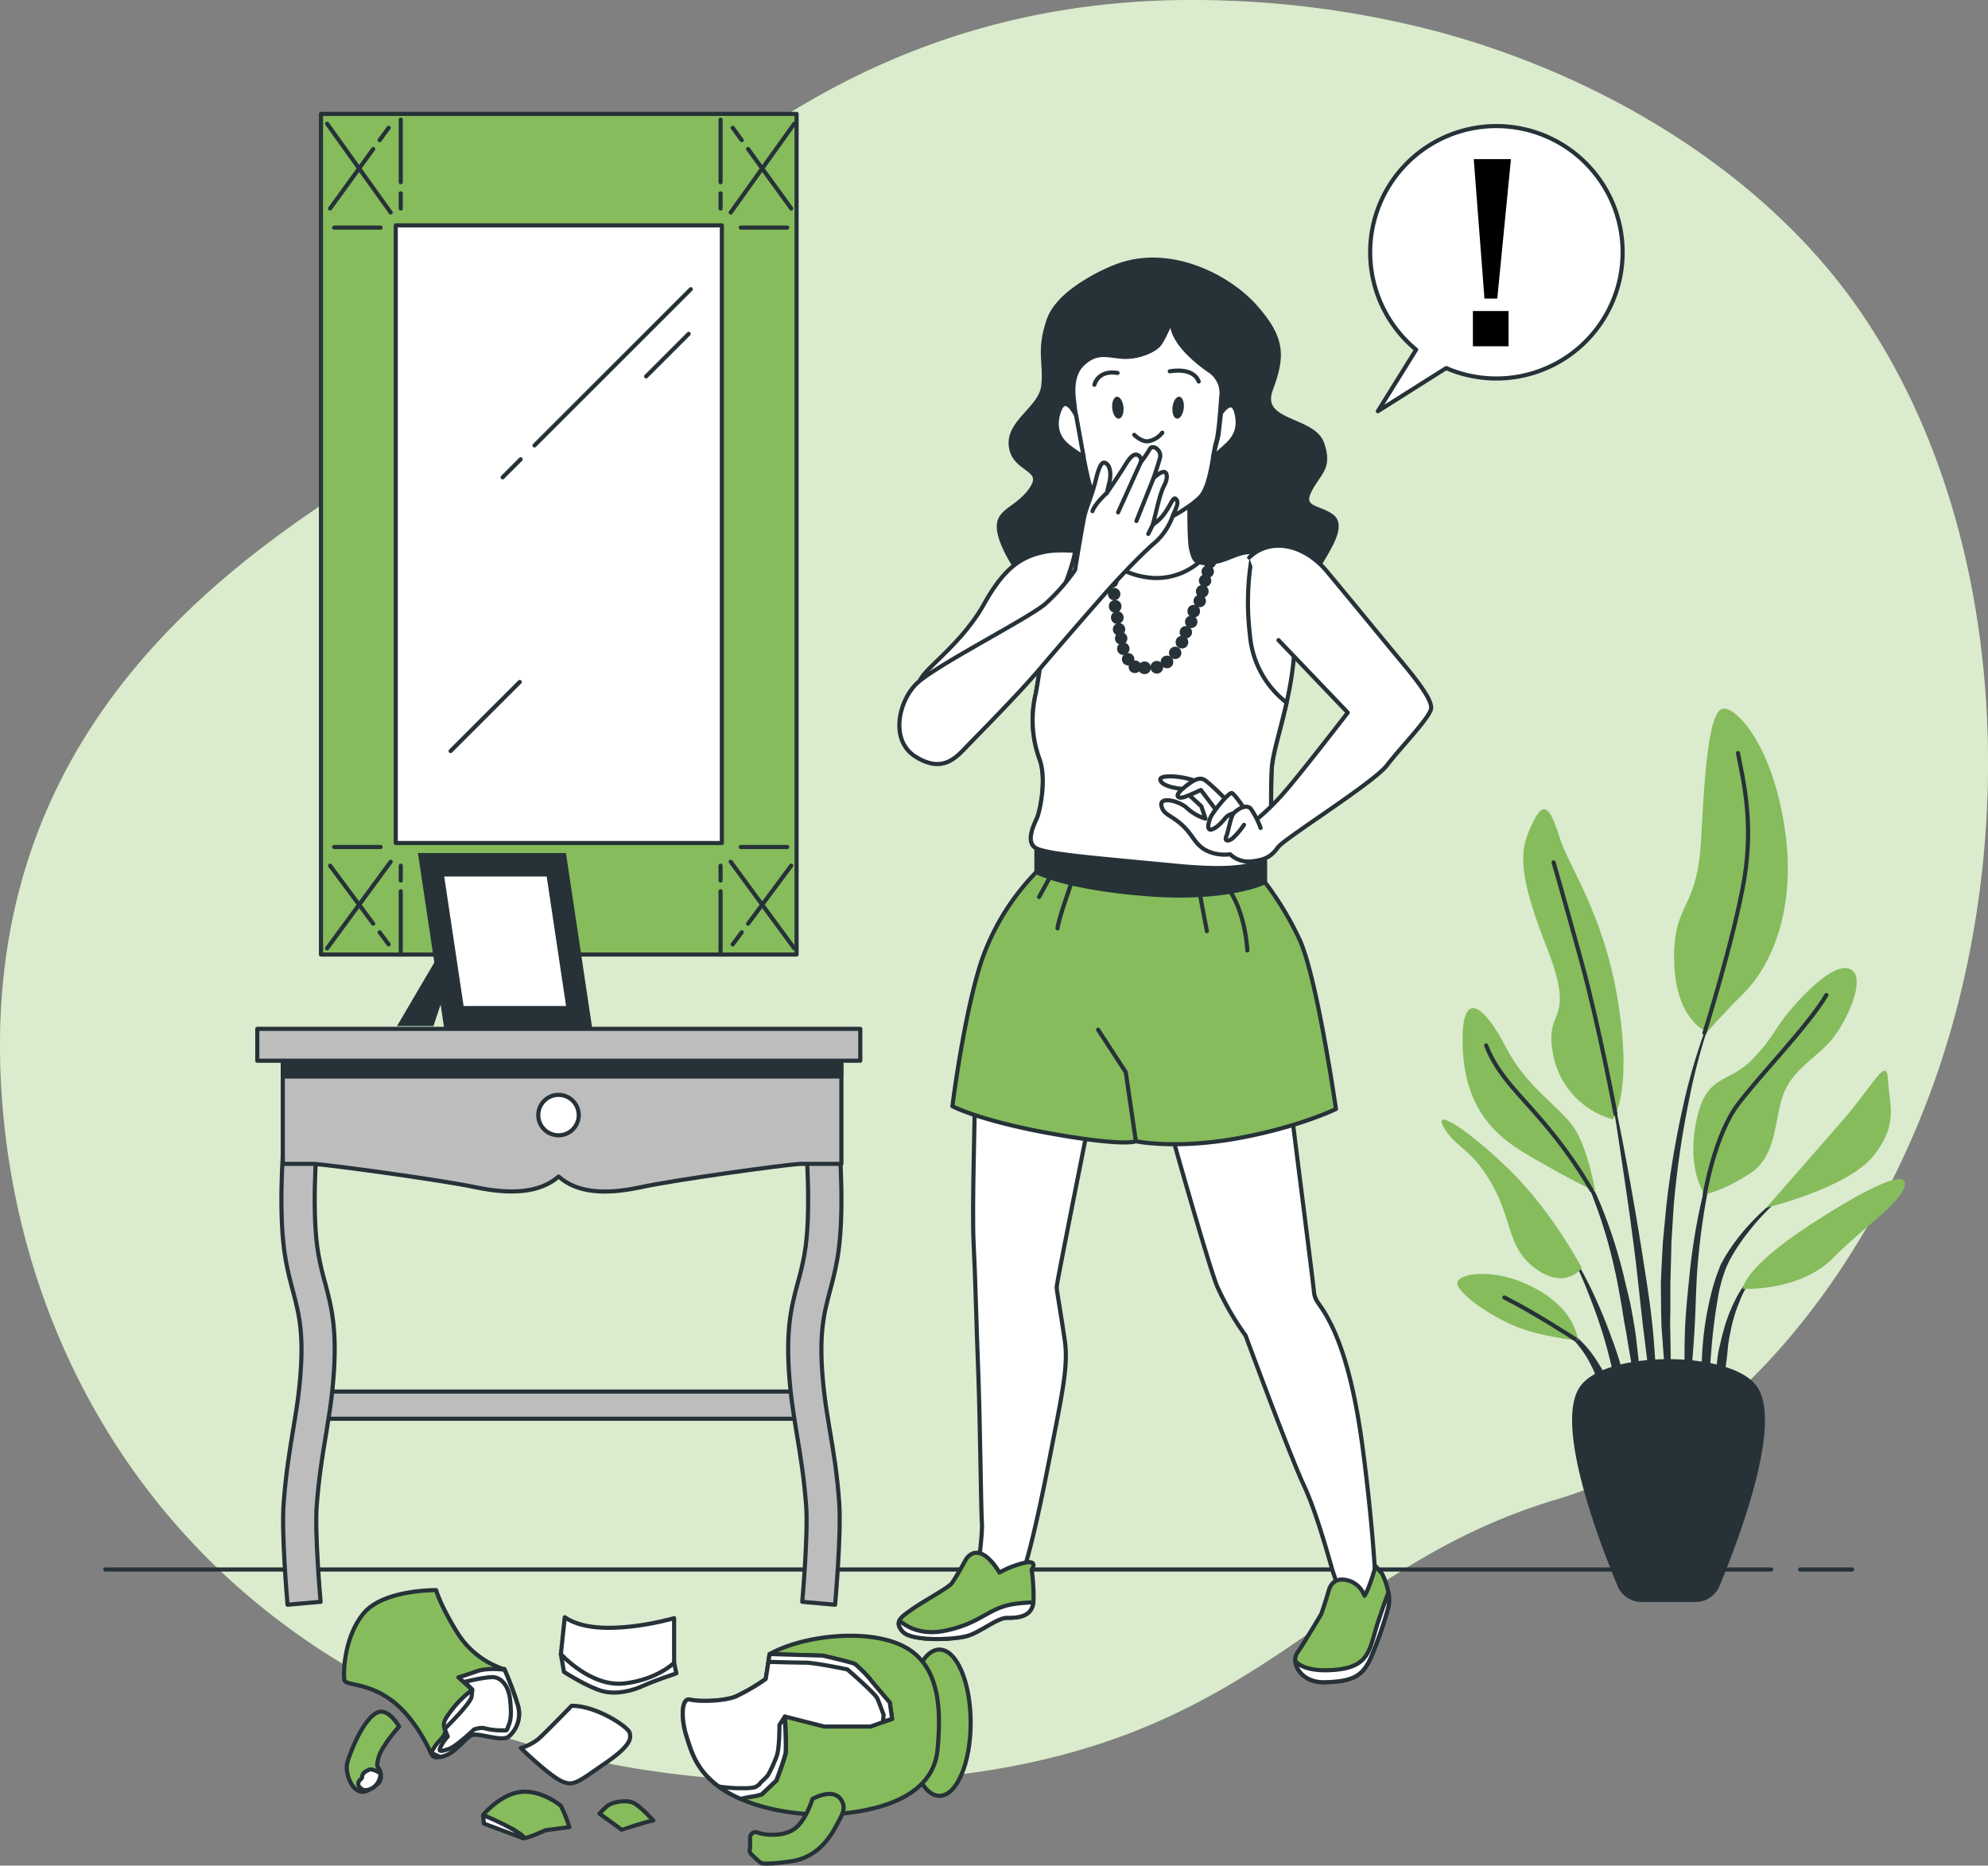 <svg xmlns="http://www.w3.org/2000/svg" viewBox="5.43 22.01 480.99 451.47"><rect x="5.43" y="22.01" width="480.99" height="451.47" fill="#808080" stroke="none"/><g id="freepik--background-simple--inject-3"><path d="M461.12,106.18q-2.37-4-5-7.9C433,63.94,393.06,40.44,353.82,29.82a231.78,231.78,0,0,0-52.71-7.69c-116.62-3.95-163.06,88-201.61,111.68S1.67,198,5.62,283s65.23,165,183.82,170,126.49-48.42,192.71-68.19c43.81-13.08,75-57.26,90.19-98.09C493.12,231.09,492.14,158.82,461.12,106.18Z" style="fill:#86BC5C"/><path d="M461.12,106.18q-2.37-4-5-7.9C433,63.94,393.06,40.44,353.82,29.82a231.78,231.78,0,0,0-52.71-7.69c-116.62-3.95-163.06,88-201.61,111.68S1.67,198,5.62,283s65.23,165,183.82,170,126.49-48.42,192.71-68.19c43.81-13.08,75-57.26,90.19-98.09C493.12,231.09,492.14,158.82,461.12,106.18Z" style="fill:#fff;opacity:0.7"/></g><g id="freepik--Floor--inject-3"><line x1="440.97" y1="401.81" x2="453.56" y2="401.81" style="fill:#fff;stroke:#263238;stroke-linecap:round;stroke-linejoin:round"/><line x1="30.89" y1="401.81" x2="433.99" y2="401.81" style="fill:#fff;stroke:#263238;stroke-linecap:round;stroke-linejoin:round"/></g><g id="freepik--Mirror--inject-3"><rect x="83.09" y="49.57" width="115.07" height="203.43" style="fill:#86BC5C;stroke:#263238;stroke-linecap:round;stroke-linejoin:round"/><rect x="101.18" y="76.55" width="78.9" height="149.46" style="fill:#fff;stroke:#263238;stroke-linecap:round;stroke-linejoin:round"/><line x1="131.41" y1="133.15" x2="127.04" y2="137.52" style="fill:none;stroke:#263238;stroke-linecap:round;stroke-linejoin:round"/><line x1="172.56" y1="92" x2="134.75" y2="129.8" style="fill:none;stroke:#263238;stroke-linecap:round;stroke-linejoin:round"/><line x1="172.05" y1="102.8" x2="161.76" y2="113.09" style="fill:none;stroke:#263238;stroke-linecap:round;stroke-linejoin:round"/><line x1="114.46" y1="203.75" x2="131.18" y2="187.04" style="fill:none;stroke:#263238;stroke-linecap:round;stroke-linejoin:round"/><line x1="102.39" y1="68.79" x2="102.39" y2="72.46" style="fill:none;stroke:#263238;stroke-linecap:round;stroke-linejoin:round"/><line x1="102.39" y1="50.97" x2="102.39" y2="66.11" style="fill:none;stroke:#263238;stroke-linecap:round;stroke-linejoin:round"/><line x1="86.28" y1="77.09" x2="97.51" y2="77.09" style="fill:none;stroke:#263238;stroke-linecap:round;stroke-linejoin:round"/><line x1="84.57" y1="51.95" x2="99.95" y2="73.43" style="fill:none;stroke:#263238;stroke-linecap:round;stroke-linejoin:round"/><line x1="95.73" y1="58.07" x2="85.3" y2="72.46" style="fill:none;stroke:#263238;stroke-linecap:round;stroke-linejoin:round"/><line x1="99.46" y1="52.93" x2="97.28" y2="55.93" style="fill:none;stroke:#263238;stroke-linecap:round;stroke-linejoin:round"/><line x1="179.77" y1="68.79" x2="179.77" y2="72.46" style="fill:none;stroke:#263238;stroke-linecap:round;stroke-linejoin:round"/><line x1="179.77" y1="50.97" x2="179.77" y2="66.11" style="fill:none;stroke:#263238;stroke-linecap:round;stroke-linejoin:round"/><line x1="195.89" y1="77.09" x2="184.66" y2="77.09" style="fill:none;stroke:#263238;stroke-linecap:round;stroke-linejoin:round"/><line x1="197.6" y1="51.95" x2="182.22" y2="73.43" style="fill:none;stroke:#263238;stroke-linecap:round;stroke-linejoin:round"/><line x1="186.43" y1="58.07" x2="196.86" y2="72.46" style="fill:none;stroke:#263238;stroke-linecap:round;stroke-linejoin:round"/><line x1="182.7" y1="52.93" x2="184.89" y2="55.93" style="fill:none;stroke:#263238;stroke-linecap:round;stroke-linejoin:round"/><line x1="102.39" y1="235.08" x2="102.39" y2="231.5" style="fill:none;stroke:#263238;stroke-linecap:round;stroke-linejoin:round"/><line x1="102.39" y1="252.46" x2="102.39" y2="237.69" style="fill:none;stroke:#263238;stroke-linecap:round;stroke-linejoin:round"/><line x1="86.28" y1="226.98" x2="97.51" y2="226.98" style="fill:none;stroke:#263238;stroke-linecap:round;stroke-linejoin:round"/><line x1="84.57" y1="251.5" x2="99.95" y2="230.55" style="fill:none;stroke:#263238;stroke-linecap:round;stroke-linejoin:round"/><line x1="95.73" y1="245.53" x2="85.3" y2="231.5" style="fill:none;stroke:#263238;stroke-linecap:round;stroke-linejoin:round"/><line x1="99.46" y1="250.55" x2="97.28" y2="247.62" style="fill:none;stroke:#263238;stroke-linecap:round;stroke-linejoin:round"/><line x1="179.77" y1="235.08" x2="179.77" y2="231.5" style="fill:none;stroke:#263238;stroke-linecap:round;stroke-linejoin:round"/><line x1="179.77" y1="252.46" x2="179.77" y2="237.69" style="fill:none;stroke:#263238;stroke-linecap:round;stroke-linejoin:round"/><line x1="195.89" y1="226.98" x2="184.66" y2="226.98" style="fill:none;stroke:#263238;stroke-linecap:round;stroke-linejoin:round"/><line x1="197.6" y1="251.5" x2="182.22" y2="230.55" style="fill:none;stroke:#263238;stroke-linecap:round;stroke-linejoin:round"/><line x1="186.43" y1="245.53" x2="196.86" y2="231.5" style="fill:none;stroke:#263238;stroke-linecap:round;stroke-linejoin:round"/><line x1="182.7" y1="250.55" x2="184.89" y2="247.62" style="fill:none;stroke:#263238;stroke-linecap:round;stroke-linejoin:round"/></g><g id="freepik--Picture--inject-3"><polygon points="111.67 252.96 101.48 270.31 110.3 270.31 114.15 258.74 111.67 252.96" style="fill:#263238"/><polygon points="148.76 271.14 112.94 271.14 106.55 228.44 142.36 228.44 148.76 271.14" style="fill:#263238"/><polygon points="142.97 265.96 117.17 265.96 112.33 233.62 138.13 233.62 142.97 265.96" style="fill:#fff;stroke:#263238;stroke-linecap:round;stroke-linejoin:round"/></g><g id="freepik--Table--inject-3"><rect x="81.79" y="358.75" width="118.92" height="6.58" style="fill:#bdbdbd;stroke:#263238;stroke-linecap:round;stroke-linejoin:round"/><path d="M75,410.34c-.06-.7-1.51-17.22-.94-24.63s1.47-12.8,2.28-17.63c.57-3.41,1.11-6.64,1.49-10.22,1.33-12.69,0-17.64-1.51-23.37-.6-2.24-1.22-4.56-1.74-7.45-2-10.74-.58-27.6-.52-28.31l8,.66c0,.17-1.34,16.52.42,26.22.47,2.57,1,4.73,1.6,6.82,1.66,6.22,3.22,12.1,1.73,26.27-.4,3.82-1,7.16-1.55,10.7-.82,4.89-1.66,9.94-2.2,16.92-.52,6.76.92,23.15.94,23.31Z" style="fill:#bdbdbd;stroke:#263238;stroke-linecap:round;stroke-linejoin:round"/><path d="M207.48,410.34c.06-.7,1.52-17.22,1-24.63s-1.48-12.8-2.29-17.63c-.57-3.41-1.11-6.64-1.48-10.22-1.34-12.69,0-17.64,1.5-23.37.6-2.24,1.22-4.56,1.74-7.45,2-10.74.58-27.6.52-28.31l-8,.66c0,.17,1.34,16.52-.42,26.22-.47,2.57-1,4.73-1.6,6.82-1.66,6.22-3.22,12.1-1.73,26.27.4,3.82,1,7.16,1.55,10.7.82,4.89,1.66,9.94,2.2,16.92.52,6.76-.92,23.15-.94,23.31Z" style="fill:#bdbdbd;stroke:#263238;stroke-linecap:round;stroke-linejoin:round"/><path d="M209,276.11H73.85v27.54h7.52c4.85.39,30.5,3.85,39.11,5.66s15.57,1.38,20.11-2.59c4.48,4,11.29,4.42,19.83,2.59S194.18,304,199,303.65h10Z" style="fill:#bdbdbd;stroke:#263238;stroke-linecap:round;stroke-linejoin:round"/><path d="M145.45,291.85a4.89,4.89,0,1,0-4.88,4.89A4.88,4.88,0,0,0,145.45,291.85Z" style="fill:#fff;stroke:#263238;stroke-linecap:round;stroke-linejoin:round"/><rect x="73.85" y="276.11" width="135.11" height="6.41" style="fill:#263238;stroke:#263238;stroke-linecap:round;stroke-linejoin:round"/><rect x="67.68" y="270.98" width="145.89" height="7.71" style="fill:#bdbdbd;stroke:#263238;stroke-linecap:round;stroke-linejoin:round"/></g><g id="freepik--Plant--inject-3"><path d="M420.68,264.94h0a.12.12,0,0,0-.06-.15.11.11,0,0,0-.14.06,145.47,145.47,0,0,0-7.65,24,223.8,223.8,0,0,0-4.22,24.85L408,320c-.09,1.05-.21,2.1-.28,3.15l-.17,3.15c-.09,2.1-.22,4.2-.28,6.31l.06,6.31.07,3.15c0,1.05.12,2.1.19,3.15.16,2.1.29,4.2.48,6.29.4,4.19,1,8.35,1.68,12.5a.11.11,0,0,0,.11.09A.11.11,0,0,0,410,364h0c0-2.1-.1-4.19-.15-6.29s-.24-4.17-.21-6.27-.05-4.18-.07-6.26l-.06-3.13.06-3.13,0-6.26.17-6.25.07-3.13c0-1,.12-2.08.17-3.12l.39-6.25a220.78,220.78,0,0,1,3.54-24.79A144.22,144.22,0,0,1,420.68,264.94Z" style="fill:#263238"/><path d="M421.57,297.65a.1.1,0,0,0-.07-.13.12.12,0,0,0-.14.06,145.8,145.8,0,0,0-7.08,32.22c-.55,5.47-1.17,10.95-1.24,16.46a136,136,0,0,0,.58,16.51.11.11,0,0,0,.1.09.1.1,0,0,0,.12-.09c.64-5.48,1-10.95,1.41-16.42s.44-10.94.79-16.4a165.37,165.37,0,0,1,5.53-32.3Z" style="fill:#263238"/><path d="M439.71,309.16a.1.1,0,0,0-.15,0,55.28,55.28,0,0,0-12.13,10.57,48.28,48.28,0,0,0-4.74,6.59l-1,1.84L421,330a17,17,0,0,0-.66,1.94c-.2.65-.42,1.3-.59,1.95a77.25,77.25,0,0,0-2.51,16,92.25,92.25,0,0,0,.6,16.11.13.13,0,0,0,.1.1A.11.11,0,0,0,418,366l1.38-15.94a141.77,141.77,0,0,1,2-15.73c.15-.64.33-1.27.49-1.9a18.62,18.62,0,0,1,.56-1.88l.65-1.85.83-1.74a47.19,47.19,0,0,1,4.35-6.59,55.15,55.15,0,0,1,11.38-11.09h0A.11.11,0,0,0,439.71,309.16Z" style="fill:#263238"/><path d="M430.93,329.65a17.73,17.73,0,0,0-5.51,6.63,38.93,38.93,0,0,0-3.09,8.12c-.22.7-.39,1.4-.54,2.11l-.5,2.12a34.61,34.61,0,0,0-.54,4.3c0,1.45-.06,2.9,0,4.34a37.13,37.13,0,0,0,.57,4.31.1.1,0,0,0,.09.08.1.1,0,0,0,.13-.08,38.2,38.2,0,0,0,.76-4.24c.23-1.41.45-2.8.61-4.2s.39-2.78.5-4.18.3-2.79.6-4.16a38.06,38.06,0,0,1,2.36-8,17.93,17.93,0,0,1,4.63-6.92h0a.12.12,0,0,0,0-.15A.11.11,0,0,0,430.93,329.65Z" style="fill:#263238"/><path d="M405.5,345.63c-.6-7.08-1.77-14.09-2.87-21.1s-2.33-14-3.61-21-2.71-13.92-4.22-20.85a.1.1,0,0,0-.12-.08.11.11,0,0,0-.09.13q1.82,10.47,3.34,21c1.06,7,2.06,14,2.95,21s1.54,14.07,2.42,21.08l2.59,21.07a.11.11,0,0,0,.11.1.1.1,0,0,0,.11-.1c.08-1.78.08-3.56.13-5.34s-.07-3.55-.11-5.33C406.07,352.71,405.76,349.17,405.5,345.63Z" style="fill:#263238"/><path d="M401.25,345.52c-.38-2.8-.89-5.59-1.43-8.37l-1-4.13c-.33-1.38-.63-2.76-1-4.12a117.11,117.11,0,0,0-5.41-16.1l-.85-1.95-.94-1.9c-.6-1.29-1.33-2.51-2-3.75a31.21,31.21,0,0,0-5.11-6.77.11.11,0,0,0-.15.15v0a31.08,31.08,0,0,1,4.68,6.92c.61,1.26,1.26,2.5,1.79,3.8l.83,1.93.74,2a115.1,115.1,0,0,1,4.71,16.1c.65,2.72,1.08,5.5,1.6,8.25l.67,4.15c.24,1.38.53,2.75.73,4.13.44,2.77.95,5.53,1.43,8.3s.94,5.55,1.52,8.33a.12.12,0,0,0,.11.09.11.11,0,0,0,.11-.11c0-2.83-.05-5.66-.19-8.49S401.55,348.34,401.25,345.52Z" style="fill:#263238"/><path d="M395.39,345.89c-1.31-3.72-2.83-7.36-4.48-10.92a97.47,97.47,0,0,0-5.64-10.34.11.11,0,0,0-.19.12,97.14,97.14,0,0,1,4.82,10.66c1.43,3.62,2.73,7.29,3.81,11s1.9,7.53,2.9,11.27,1.88,7.53,3,11.32a.13.13,0,0,0,.11.08.11.11,0,0,0,.11-.11,56.05,56.05,0,0,0-1.1-11.78A72.27,72.27,0,0,0,395.39,345.89Z" style="fill:#263238"/><path d="M395.15,358.26a25.52,25.52,0,0,0-3.12-6.54,27,27,0,0,0-4.53-5.63,20.27,20.27,0,0,0-2.89-2.18,11.91,11.91,0,0,0-3.27-1.48.11.11,0,0,0-.13.06.12.12,0,0,0,.06.15h0a16.46,16.46,0,0,1,5.43,4.22,25.62,25.62,0,0,1,3.78,5.73c1.08,2,1.63,4.28,2.57,6.38.41,1.07.82,2.15,1.29,3.22a27.49,27.49,0,0,0,1.43,3.27h0a.12.12,0,0,0,.1.06.11.11,0,0,0,.11-.11,25.78,25.78,0,0,0-.13-3.62C395.69,360.61,395.43,359.43,395.15,358.26Z" style="fill:#263238"/><path d="M395.59,292.86a20.16,20.16,0,0,1-14.28-15.17c-2.68-12.5,5.95-7.14-1.78-26.77s-5.95-24.1-3.28-29.75,4.17-3.87,6.55,3.57,11,19,14.28,40.75S395.59,292.86,395.59,292.86Z" style="fill:#86BC5C"/><path d="M418.49,271.74s-7.73-2.68-8-17.25,5.65-11.61,6.55-29.75,2.08-30.94,5.35-31.24,11.9,8.93,14.88,29.16-3.87,33.61-9.82,39.56S418.49,271.74,418.49,271.74Z" style="fill:#86BC5C"/><path d="M391.42,310.41s-1.78-10.71-5.35-15.77-11.3-9.51-16.36-19.33-10.71-14.58-10.41-.6,6.54,21.12,14.28,25.88S391.42,310.41,391.42,310.41Z" style="fill:#86BC5C"/><path d="M388.15,328.85S381,315.17,370.6,305.06s-18.74-15.18-15.77-10.12,6.55,4.76,11.61,13.69,3.57,15.46,10.71,20.52S388.15,328.85,388.15,328.85Z" style="fill:#86BC5C"/><path d="M387.26,346.4c-.3-.89-.6-7.43-10.71-12.79s-19.63-3.27-18.44-.59,7.43,7.14,13.68,9.82S387.26,346.4,387.26,346.4Z" style="fill:#86BC5C"/><path d="M417.9,311s-4.46-5.66-2.08-17.56,7.73-8.92,13.68-15.17,4.76-7.14,10.71-13.68,11.3-10.11,13.68-7.44-1.19,11-4.76,15.77-9.22,7.14-11.89,13.09-1.49,15.47-8.33,19.93S417.9,311,417.9,311Z" style="fill:#86BC5C"/><path d="M432.77,314.28s10.71-12.2,18.45-21.12,10.71-15.77,11-9.82,2.68,10.71-3.57,18.44S432.77,314.28,432.77,314.28Z" style="fill:#86BC5C"/><path d="M427.12,333.91s-.3-4.76,16.66-15.77,24.09-13.08,22.31-8.62-9.22,8.92-17.25,17S427.12,333.91,427.12,333.91Z" style="fill:#86BC5C"/><path d="M396.3,291.59s-4-21.34-8.15-36.51-6.84-24.39-6.84-24.39" style="fill:none;stroke:#263238;stroke-linecap:round;stroke-linejoin:round"/><path d="M417.81,272s7.23-23.13,9.61-37.11-.3-24.39-1.49-30.64" style="fill:none;stroke:#263238;stroke-linecap:round;stroke-linejoin:round"/><path d="M390.49,310a112.46,112.46,0,0,0-11-15.61C373,286.61,367.92,282.45,365,275" style="fill:none;stroke:#263238;stroke-linecap:round;stroke-linejoin:round"/><path d="M417.9,311s2.38-14.28,8-21.72,17-19,21.42-26.48" style="fill:none;stroke:#263238;stroke-linecap:round;stroke-linejoin:round"/><path d="M386.56,346.08s-10-6.52-17.15-10.09" style="fill:none;stroke:#263238;stroke-linecap:round;stroke-linejoin:round"/><path d="M415.67,409.17H402.58a5.75,5.75,0,0,1-5.31-3.53c-4.28-10.25-15.7-39.84-8.82-48.23,6.55-8,34.79-8,41.35,0,6.88,8.39-4.55,38-8.82,48.23A5.76,5.76,0,0,1,415.67,409.17Z" style="fill:#263238;stroke:#263238;stroke-linecap:round;stroke-linejoin:round"/></g><g id="freepik--Vase--inject-3"><path d="M127.53,426a21,21,0,0,1-11.37-8.76c-4.28-6.89-5.21-10.43-5.21-10.43s-12.68-.19-17.52,5.59-5,14.91-4.66,16.21,5.59.56,11.37,4.85,9.13,11.92,9.5,12.67.56,1.67,3.36.74,5-4.28,6.52-5,7.27,1.68,8.94.37a7.23,7.23,0,0,0,2.24-7.64C129.77,431.06,127,424.91,127.53,426Z" style="fill:#86BC5C;stroke:#263238;stroke-linecap:round;stroke-linejoin:round"/><path d="M113,446.9c2.79-.93,5-4.28,6.52-5s7.27,1.68,8.94.37a7.23,7.23,0,0,0,2.24-7.64,85.27,85.27,0,0,0-3.19-8.57c-.26,0-4.17-.53-6.69.37s-4.47,1.49-4.47,1.49l3.35,3a25.45,25.45,0,0,0-4.65,4.47c-2,2.61-2.61,3.54-2,5s-1.5,2.8-2.43,4.29l-.93,1.49,2.25,1A7.88,7.88,0,0,0,113,446.9Z" style="fill:#fff;stroke:#263238;stroke-linecap:round;stroke-linejoin:round"/><path d="M117.84,429s5.4-1.3,7.08-1.12,3.54,1.87,3.92,5.41.18,5-.38,6.34,0,1.11-2.05,1.11a15.85,15.85,0,0,1-3.91-.56,5.15,5.15,0,0,0-2.42.38s-4.29,4.1-6,4.66-2.79.93-2-.56a10.47,10.47,0,0,1,1.68-2.43l-.74-1.86s6.33-6.15,6.52-7.83l.18-1.67Z" style="fill:#fff;stroke:#263238;stroke-linecap:round;stroke-linejoin:round"/><path d="M102,439.82s-1.68-3-3.73-3.54c-3.9-1.06-8.18,9.72-8.84,12.4s1.69,8.72,5.3,6.42c2-1.3,3.17-1.67,2.8-3.91s-1.31-.75-.56-3.73S102,439.82,102,439.82Z" style="fill:#86BC5C;stroke:#263238;stroke-linecap:round;stroke-linejoin:round"/><path d="M97.53,451.19s-1.87-1.31-2.8-.93-1.67.93-1.67,1.67-.94.75-.94,1.68.56,1.12,1.12,1.49S97.16,455.1,97.53,451.19Z" style="fill:#fff;stroke:#263238;stroke-linecap:round;stroke-linejoin:round"/><path d="M141.13,422.3l.75,4.29s5.78,3.73,9.32,4.66,7.45-.19,9.87-1.31,8-3,8-3l-.56-2.61S146.73,429,141.13,422.3Z" style="fill:#fff;stroke:#263238;stroke-linecap:round;stroke-linejoin:round"/><path d="M142.07,413.36l-.94,8.94s7.27,8,15.29,7.09,12.11-5,12.11-5v-10.8S150.08,419,142.07,413.36Z" style="fill:#fff;stroke:#263238;stroke-linecap:round;stroke-linejoin:round"/><path d="M143.74,434.79s-6.33,6.52-8,8a12.86,12.86,0,0,1-4.29,2.24s6.34,6.15,9.51,7.83,4.28.37,10.81-4.1,6.33-6.15,6-7.46S149.89,434.79,143.74,434.79Z" style="fill:#fff;stroke:#263238;stroke-linecap:round;stroke-linejoin:round"/><path d="M141.13,459s-4.65-3.92-9.69-3.36-9.13,5.59-9.13,5.59l7.46,3.54a27.94,27.94,0,0,0,2.23,2c.56.38,5.41-1.86,5.41-1.86l5.77-.75A33.3,33.3,0,0,0,141.13,459Z" style="fill:#86BC5C;stroke:#263238;stroke-linecap:round;stroke-linejoin:round"/><path d="M122.31,461.25l.19,2.05,9.5,3.54s.93-.18-2.23-2A63,63,0,0,0,122.31,461.25Z" style="fill:#fff;stroke:#263238;stroke-linecap:round;stroke-linejoin:round"/><path d="M163.5,462.56s-3.17-3.54-4.85-4.29-5.22-.37-6.71,1.12l-1.49,1.49,5.41,3.91S162,462.74,163.5,462.56Z" style="fill:#86BC5C;stroke:#263238;stroke-linecap:round;stroke-linejoin:round"/><ellipse cx="232.73" cy="438.89" rx="7.55" ry="17.7" style="fill:#86BC5C;stroke:#263238;stroke-linecap:round;stroke-linejoin:round"/><path d="M191.64,422.3l-.94,6a47.91,47.91,0,0,1-7.26,4.28c-2.8,1.12-8.76,1.31-11,.75s-2.23,4.66-.93,8.76,2.61,9.32,9.88,13.6,18.82,6.34,29.44,5,20.5-5.4,21.43-15.28.56-20.5-8.2-25S199.46,417.83,191.64,422.3Z" style="fill:#86BC5C;stroke:#263238;stroke-linecap:round;stroke-linejoin:round"/><path d="M183.44,432.55c-2.8,1.12-8.76,1.31-11,.75s-2.23,4.66-.93,8.76,2.61,9.32,9.88,13.6a29.71,29.71,0,0,0,3.29,1.66c1.29-.29,2.44-.54,2.67-.54a15.87,15.87,0,0,0,2.42-.56l3.54-3.35s2.05-5.41,2.24-6.71-.19-8.76-.19-8.76l9.51,2.42h11.18l5.22-1.86-.56-3.92s-4.29-5-4.85-5.77a31.09,31.09,0,0,0-3.54-3.54c-.56-.38-7.83-2.05-7.83-2.05l-12.85-.38-.94,6A47.91,47.91,0,0,1,183.44,432.55Z" style="fill:#fff;stroke:#263238;stroke-linecap:round;stroke-linejoin:round"/><path d="M193.31,447.09a36,36,0,0,1-2.05,4.47,13.54,13.54,0,0,1-1.67,1.68,3.31,3.31,0,0,1-1.68,1.3,13.87,13.87,0,0,1-3,.19h-1.31a39.13,39.13,0,0,1-4.1-.37l0,.1c.57.41,1.17.81,1.84,1.2a29.71,29.71,0,0,0,3.29,1.66c1.29-.29,2.44-.54,2.67-.54a15.87,15.87,0,0,0,2.42-.56l3.54-3.35s2.05-5.41,2.24-6.71-.19-8.76-.19-8.76l-1.3,2.05S194.06,445.23,193.31,447.09Z" style="fill:#fff;stroke:#263238;stroke-linecap:round;stroke-linejoin:round"/><path d="M191.36,424.07l.28.1s6.15.18,8.57.18S210.46,426,210.46,426s6.71,5.78,7.27,7.08,1.49,3.92,1.49,3.92l-.16,1.72,2.21-.79-.56-3.92s-4.29-5-4.85-5.77a31.09,31.09,0,0,0-3.54-3.54c-.56-.38-7.83-2.05-7.83-2.05l-12.85-.38Z" style="fill:#fff;stroke:#263238;stroke-linecap:round;stroke-linejoin:round"/><path d="M202,457.32s-1.55,5.33-4.44,7.32-7.54,1.34-8.65.89a1.36,1.36,0,0,0-2,1.33v2.44s-.45.67.44,1.56,2.22,2,2.22,2,1.33.45,7.32-.44,9.09-5.33,10.65-8.21,2.66-4.44,1.55-6.43S205.52,455.55,202,457.32Z" style="fill:#86BC5C;stroke:#263238;stroke-linecap:round;stroke-linejoin:round"/></g><g id="freepik--speech-bubble--inject-3"><path d="M367.48,52.52a30.54,30.54,0,0,0-19.42,54.11l-9.26,14.89,16.53-10.44a30.54,30.54,0,1,0,12.15-58.56Z" style="fill:#fff;stroke:#263238;stroke-linecap:round;stroke-linejoin:round"/><path d="M361.79,105.8V97.28h8.63v8.52Zm2.8-11.54L362,60.52H371l-3.31,33.74Z"/></g><g id="freepik--Character--inject-3"><path d="M274.61,86.82s-12.84,5.05-15.45,12.61-.65,10.51-1.31,16-8.7,8.62-7.83,14.71,8.92,5,4.57,10.72-10.23,4.42-6.1,13.67,15.68,21,37.87,18.92S321,164.81,324,159.76s6.74-10.51,3.7-12.82-7.62-1.68-5.45-6.1,5.23-5.46,3.05-11.56-15.45-4.83-12.4-13,3-12.4-3.7-20S287.67,81.15,274.61,86.82Z" style="fill:#263238;stroke:#263238;stroke-linecap:round;stroke-linejoin:round"/><path d="M241.22,289.26c.22-.67-.67,24.76-.23,33.46s.67,19.85,1.12,31.23.67,33.91.89,36.58-1.12,12.27-1.12,12.27,1.34,2.23,5.58,1.56,4.46.9,5.58-2.23,3.34-11.82,6.24-26.76,4.69-22.53,3.8-28.78-2-12.27-2-13.16,7.58-38.81,7.58-38.81Z" style="fill:#fff;stroke:#263238;stroke-linecap:round;stroke-linejoin:round"/><path d="M239.21,399.23s-2.68,4.91-3.57,6-7.14,4.46-9.59,6.24-4.46,2.9-2.23,5.36,12.93,2,16.06.89,6.91-4.24,9.14-4.24,6.47,0,6.47-4.46a48.72,48.72,0,0,0-.44-7.14s1.56-2.23-1.34-1.78a23.56,23.56,0,0,0-6.47,2.45S242.78,394.55,239.21,399.23Z" style="fill:#86BC5C;stroke:#263238;stroke-linecap:round;stroke-linejoin:round"/><path d="M255.45,409.77a37.92,37.92,0,0,0-4.64.39c-6.25.9-8,4.69-16.73,6.47-5.66,1.16-9.23-.88-11-2.45-.37.74-.23,1.57.78,2.68,2.23,2.45,12.93,2,16.06.89s6.91-4.24,9.14-4.24S255,413.51,255.45,409.77Z" style="fill:#fff;stroke:#263238;stroke-linecap:round;stroke-linejoin:round"/><path d="M288.51,295.06s9.14,32.57,11.37,38.15a68.67,68.67,0,0,0,6.92,12s10.7,29,14.05,36.14,6.47,19.18,7.14,21.19a50.32,50.32,0,0,1,1.78,6.47c0,.67,1.79,4,4.91,2.45s3.57-6.24,3.57-6.24-.45-12.5-3.12-32.79-6.7-28.33-8.7-31.9-2.9-3.57-3.13-6.25S318,292.38,318,291.49,295.2,296.85,288.51,295.06Z" style="fill:#fff;stroke:#263238;stroke-linecap:round;stroke-linejoin:round"/><path d="M335.57,408.16a6.08,6.08,0,0,0-3.57-3.57c-2.67-.9-4.46,0-5.13,2.45s-1.78,5.58-1.78,5.58-4.24,7.14-5.8,9.37.69,7.21,6.54,7.1c7-.15,9.3-1.53,11.3-6a100.57,100.57,0,0,0,4-11.37c1.34-4-1.34-8.93-1.34-8.93L338.25,401S336.69,406.59,335.57,408.16Z" style="fill:#86BC5C;stroke:#263238;stroke-linecap:round;stroke-linejoin:round"/><path d="M341.34,407.33c-.59,1.64-1.44,4-2.49,7.18-2.15,6.45-1.79,10.87-10.51,11.59-6.35.52-8.7-1.17-9.51-2.13.2,2.35,2.56,5.21,7,5.12,7-.15,9.3-1.53,11.3-6a100.57,100.57,0,0,0,4-11.37A9,9,0,0,0,341.34,407.33Z" style="fill:#fff;stroke:#263238;stroke-linecap:round;stroke-linejoin:round"/><path d="M256.16,233.05a57.58,57.58,0,0,0-13.38,21.86c-4.24,13.16-6.92,34.8-6.92,34.8s6.69,3.57,24.32,6.69,20.07,1.78,20.07,1.78,9.37,2,24.32-.66,24.09-7.14,24.09-7.14-4.69-32.57-8.93-41.27a75.36,75.36,0,0,0-8.25-13.61Z" style="fill:#86BC5C;stroke:#263238;stroke-linecap:round;stroke-linejoin:round"/><polyline points="271.11 271.19 277.8 281.45 280.25 298.18" style="fill:none;stroke:#263238;stroke-linecap:round;stroke-linejoin:round"/><path d="M303.23,238s3.34,4.68,4,14" style="fill:none;stroke:#263238;stroke-linecap:round;stroke-linejoin:round"/><line x1="295.87" y1="239.07" x2="297.43" y2="247.33" style="fill:none;stroke:#263238;stroke-linecap:round;stroke-linejoin:round"/><path d="M264.64,235.73s-3.13,8.7-3.35,10.93" style="fill:none;stroke:#263238;stroke-linecap:round;stroke-linejoin:round"/><line x1="259.28" y1="234.61" x2="256.83" y2="239.07" style="fill:none;stroke:#263238;stroke-linecap:round;stroke-linejoin:round"/><path d="M256.19,227.25l0,5.8s6.92,3.79,26.77,5.35c19.57,1.54,28.55-2.9,28.55-2.9v-5.13Z" style="fill:#263238;stroke:#263238;stroke-linecap:round;stroke-linejoin:round"/><path d="M293.24,141.94s-.21,10.8.42,13.13.85,3.81,5.5,3,6.35-3.39,11.86-2.12,7.83,8.89,7.62,21.59-5.08,24.35-5.5,30.27.21,18.42-.85,20.33-2.54,5.29-22.23,3.38-31.12-2.75-33.87-4.23-.42-5.93.21-7.41,2.33-9.1.64-14A27.45,27.45,0,0,1,256,190a130.85,130.85,0,0,0,1.91-14.6s-21.59,16.08-26.46,16.51-4.87-2.75-3.18-5.72,10.16-8.89,15.24-18,9.32-11.64,15-12.7,15.88,1.06,15.88,1.06,3-10.8,1.9-16.3Z" style="fill:#fff;stroke:#263238;stroke-linecap:round;stroke-linejoin:round"/><path d="M312.29,228.1c1.06-1.91.42-14.4.85-20.33.25-3.54,2.08-9.12,3.57-15.75a23,23,0,0,1-8.87-16.42,65.74,65.74,0,0,1,.67-20c-3.65-.1-5.48,1.76-9.35,2.46a7.34,7.34,0,0,1-3.62,0,15.81,15.81,0,0,1-11.62,3.77c-6.85-.65-10.05-4.07-11.16-5.6-1.65-.29-4.36-.71-7.18-.92-1.09,6.66-7.69,20.07-7.69,20.07A130.85,130.85,0,0,1,256,190,27.45,27.45,0,0,0,257,205.87c1.69,4.87,0,12.49-.64,14s-3,5.93-.21,7.41,14.19,2.33,33.87,4.23S311.23,230,312.29,228.1Z" style="fill:#fff;stroke:#263238;stroke-linecap:round;stroke-linejoin:round"/><circle cx="274.2" cy="157.36" r="1.03" style="fill:#263238;stroke:#263238;stroke-linecap:round;stroke-linejoin:round"/><path d="M275.24,160.08a1,1,0,1,0-2.07,0,1,1,0,0,0,2.07,0Z" style="fill:#263238;stroke:#263238;stroke-linecap:round;stroke-linejoin:round"/><path d="M275.52,162.7a1,1,0,0,0-2.07,0,1,1,0,1,0,2.07,0Z" style="fill:#263238;stroke:#263238;stroke-linecap:round;stroke-linejoin:round"/><path d="M276,165.77a1,1,0,1,0-1,1A1,1,0,0,0,276,165.77Z" style="fill:#263238;stroke:#263238;stroke-linecap:round;stroke-linejoin:round"/><circle cx="275.24" cy="168.74" r="1.03" style="fill:#263238;stroke:#263238;stroke-linecap:round;stroke-linejoin:round"/><path d="M276.79,171.46a1,1,0,1,0-2.07,0,1,1,0,0,0,2.07,0Z" style="fill:#263238;stroke:#263238;stroke-linecap:round;stroke-linejoin:round"/><path d="M277.18,174.3a1,1,0,1,0-1,1A1,1,0,0,0,277.18,174.3Z" style="fill:#263238;stroke:#263238;stroke-linecap:round;stroke-linejoin:round"/><path d="M277.69,176.5a1,1,0,1,0-1,1A1,1,0,0,0,277.69,176.5Z" style="fill:#263238;stroke:#263238;stroke-linecap:round;stroke-linejoin:round"/><path d="M278.21,179a1,1,0,1,0-1,1A1,1,0,0,0,278.21,179Z" style="fill:#263238;stroke:#263238;stroke-linecap:round;stroke-linejoin:round"/><path d="M279.38,181.54a1,1,0,1,0-1,1A1,1,0,0,0,279.38,181.54Z" style="fill:#263238;stroke:#263238;stroke-linecap:round;stroke-linejoin:round"/><circle cx="280.02" cy="183.36" r="1.03" style="fill:#263238;stroke:#263238;stroke-linecap:round;stroke-linejoin:round"/><circle cx="282.35" cy="183.61" r="1.03" style="fill:#263238;stroke:#263238;stroke-linecap:round;stroke-linejoin:round"/><circle cx="285.32" cy="183.48" r="1.03" style="fill:#263238;stroke:#263238;stroke-linecap:round;stroke-linejoin:round"/><circle cx="287.78" cy="182.19" r="1.03" style="fill:#263238;stroke:#263238;stroke-linecap:round;stroke-linejoin:round"/><path d="M290.76,180a1,1,0,1,0-1,1A1,1,0,0,0,290.76,180Z" style="fill:#263238;stroke:#263238;stroke-linecap:round;stroke-linejoin:round"/><circle cx="291.4" cy="177.41" r="1.03" style="fill:#263238;stroke:#263238;stroke-linecap:round;stroke-linejoin:round"/><path d="M293.34,175a1,1,0,1,0-1,1A1,1,0,0,0,293.34,175Z" style="fill:#263238;stroke:#263238;stroke-linecap:round;stroke-linejoin:round"/><path d="M294.64,172.49a1,1,0,1,0-1,1A1,1,0,0,0,294.64,172.49Z" style="fill:#263238;stroke:#263238;stroke-linecap:round;stroke-linejoin:round"/><circle cx="294.25" cy="169.91" r="1.03" style="fill:#263238;stroke:#263238;stroke-linecap:round;stroke-linejoin:round"/><path d="M296.7,167.45a1,1,0,1,0-1,1A1,1,0,0,0,296.7,167.45Z" style="fill:#263238;stroke:#263238;stroke-linecap:round;stroke-linejoin:round"/><path d="M297.35,165.12a1,1,0,0,0-2.07,0,1,1,0,1,0,2.07,0Z" style="fill:#263238;stroke:#263238;stroke-linecap:round;stroke-linejoin:round"/><path d="M298,162.53a1,1,0,1,0-1,1A1,1,0,0,0,298,162.53Z" style="fill:#263238;stroke:#263238;stroke-linecap:round;stroke-linejoin:round"/><path d="M298.64,160.34a1,1,0,1,0-1,1A1,1,0,0,0,298.64,160.34Z" style="fill:#263238;stroke:#263238;stroke-linecap:round;stroke-linejoin:round"/><circle cx="298.13" cy="158.03" r="1.03" style="fill:#263238;stroke:#263238;stroke-linecap:round;stroke-linejoin:round"/><path d="M289.07,99s-2,4.92-3.2,6.4-5.16,3.2-8.85,2.95-6.16-1.47-9.6,1.72-2,9.11-2,10.09,2.71,16.24,3.69,19.2S280,148.74,282.92,149s10.09-3.93,12.8-6.64,3.2-11.07,3.93-13.29,1.24-10.82,1.24-10.82a6.47,6.47,0,0,0-3-6.65C294,108.87,288.09,103.71,289.07,99Z" style="fill:#fff;stroke:#263238;stroke-linecap:round;stroke-linejoin:round"/><path d="M279.86,127.24s1.69,1.69,3.26,1.56a5.45,5.45,0,0,0,3.52-2.08" style="fill:none;stroke:#263238;stroke-linecap:round;stroke-linejoin:round"/><path d="M270.22,115.12s.78-3.64,5.6-2.86" style="fill:none;stroke:#263238;stroke-linecap:round;stroke-linejoin:round"/><path d="M288.46,111.87s5.6-1.18,7,2.47" style="fill:none;stroke:#263238;stroke-linecap:round;stroke-linejoin:round"/><ellipse cx="275.89" cy="120.66" rx="1.37" ry="2.67" transform="translate(-9.9 25.81) rotate(-5.26)" style="fill:#263238"/><path d="M291.84,120.81c-.17,1.47-.91,2.59-1.66,2.51s-1.22-1.35-1.06-2.81.91-2.59,1.66-2.5S292,119.35,291.84,120.81Z" style="fill:#263238"/><path d="M265.79,122.55s-2.61-5.6-4.17-.91.78,7.16,2.22,8.34a42,42,0,0,0,3.77,2.6Z" style="fill:#fff;stroke:#263238;stroke-linecap:round;stroke-linejoin:round"/><path d="M300.84,122s2.6-4,3.65-.39-.13,5.86-1.57,7.43a36.42,36.42,0,0,1-4,3.51l1.31-5.21Z" style="fill:#fff;stroke:#263238;stroke-linecap:round;stroke-linejoin:round"/><path d="M265.53,159.94s1.69-10.29,2.21-12.76,1.83-5,2.87-9.25,1.82-4.43,2.74-3.52.78,3.12.52,4.17-.65,2.73-.65,2.73,3.12-4.56,4.3-6.51,2.08-3,3-2.74a1.4,1.4,0,0,1,.91,1.83,31.76,31.76,0,0,0,2.22-3.26c.26-.52,1.17-.65,1.95.26a2.08,2.08,0,0,1,.39,2.21c-.13.66-1.43,4.56-1.43,4.56s1.83-1.69,2.61-1.43.78,1.7-.13,3.39-1.83,6-2.09,7-.59,2.33-.59,2.33a10.7,10.7,0,0,0,3.2-3.24c1.43-2.21,1.82-3.65,2.47-2.86s0,2.08-.78,3.77a15.44,15.44,0,0,1-4.95,7.17c-3.91,3.52-8,8-9.64,9.77s-11.6,13.16-17.33,19.94-15.63,16.67-18.24,19.41-5.86,6.12-12.12,2.22-4.17-13.29.13-17.59,27.23-15.9,31.27-19.42A47.35,47.35,0,0,0,265.53,159.94Z" style="fill:#fff;stroke:#263238;stroke-linecap:round;stroke-linejoin:round"/><line x1="281.42" y1="133.89" x2="275.95" y2="146" style="fill:none;stroke:#263238;stroke-linecap:round;stroke-linejoin:round"/><line x1="284.55" y1="137.66" x2="280.38" y2="148.09" style="fill:none;stroke:#263238;stroke-linecap:round;stroke-linejoin:round"/><line x1="284.35" y1="148.98" x2="283.25" y2="151.21" style="fill:none;stroke:#263238;stroke-linecap:round;stroke-linejoin:round"/><path d="M273.22,141.31s-2.83,2.48-3.47,4.4" style="fill:none;stroke:#263238;stroke-linecap:round;stroke-linejoin:round"/><path d="M314.76,176.92l16.76,17.53s-12.19,15.81-15.81,19.81a57.48,57.48,0,0,1-6.29,6.1s-5.52-1.15-7.24-2.67-3-4-5.9-5.91-10.67-2.66-10.1-.95,5.34,2.1,5.34,2.1l4.57,4.19,1,3a11.66,11.66,0,0,1-4.38-2.48c-1.71-1.72-6.67-3.05-6.29-.76s2.29,2.28,5,4.76,3,4.57,5.71,6.09a9.87,9.87,0,0,0,5.91,1,6.46,6.46,0,0,0,5.33,1.71c3.43-.38,4.76-1.33,6.29-3.43S337.81,211.4,341,207.21s10.29-11.43,10.67-13.71-4.19-7.81-8-12.39-7.9-9.61-17.14-20.76c-5.53-6.67-13.72-8.38-18.86-3.43" style="fill:#fff;stroke:#263238;stroke-linecap:round;stroke-linejoin:round"/><path d="M303.14,216.58s-5-5.16-6.41-5.91-3.13.49-5.21,2.26-1,2.39.3,2,4.15-1.76,4.15-1.76l4,5.28" style="fill:#fff;stroke:#263238;stroke-linecap:round;stroke-linejoin:round"/><path d="M306.79,218.09s-2.52-3.78-3.27-4.15-4.66,4.65-5.16,5.78-1.13,3.4.25,3,2.77-2.14,3.4-2.89a3.77,3.77,0,0,1,1.89-1l1,1.26" style="fill:#fff;stroke:#263238;stroke-linecap:round;stroke-linejoin:round"/><path d="M310.43,222.36a20,20,0,0,0-2.38-4.65c-1.14-1.26-3.4.25-4.15,1.13s-1.26,4.4-1.77,5.53.38,1.39,1.51.51a17.09,17.09,0,0,0,2.77-3.27" style="fill:#fff;stroke:#263238;stroke-linecap:round;stroke-linejoin:round"/></g></svg>